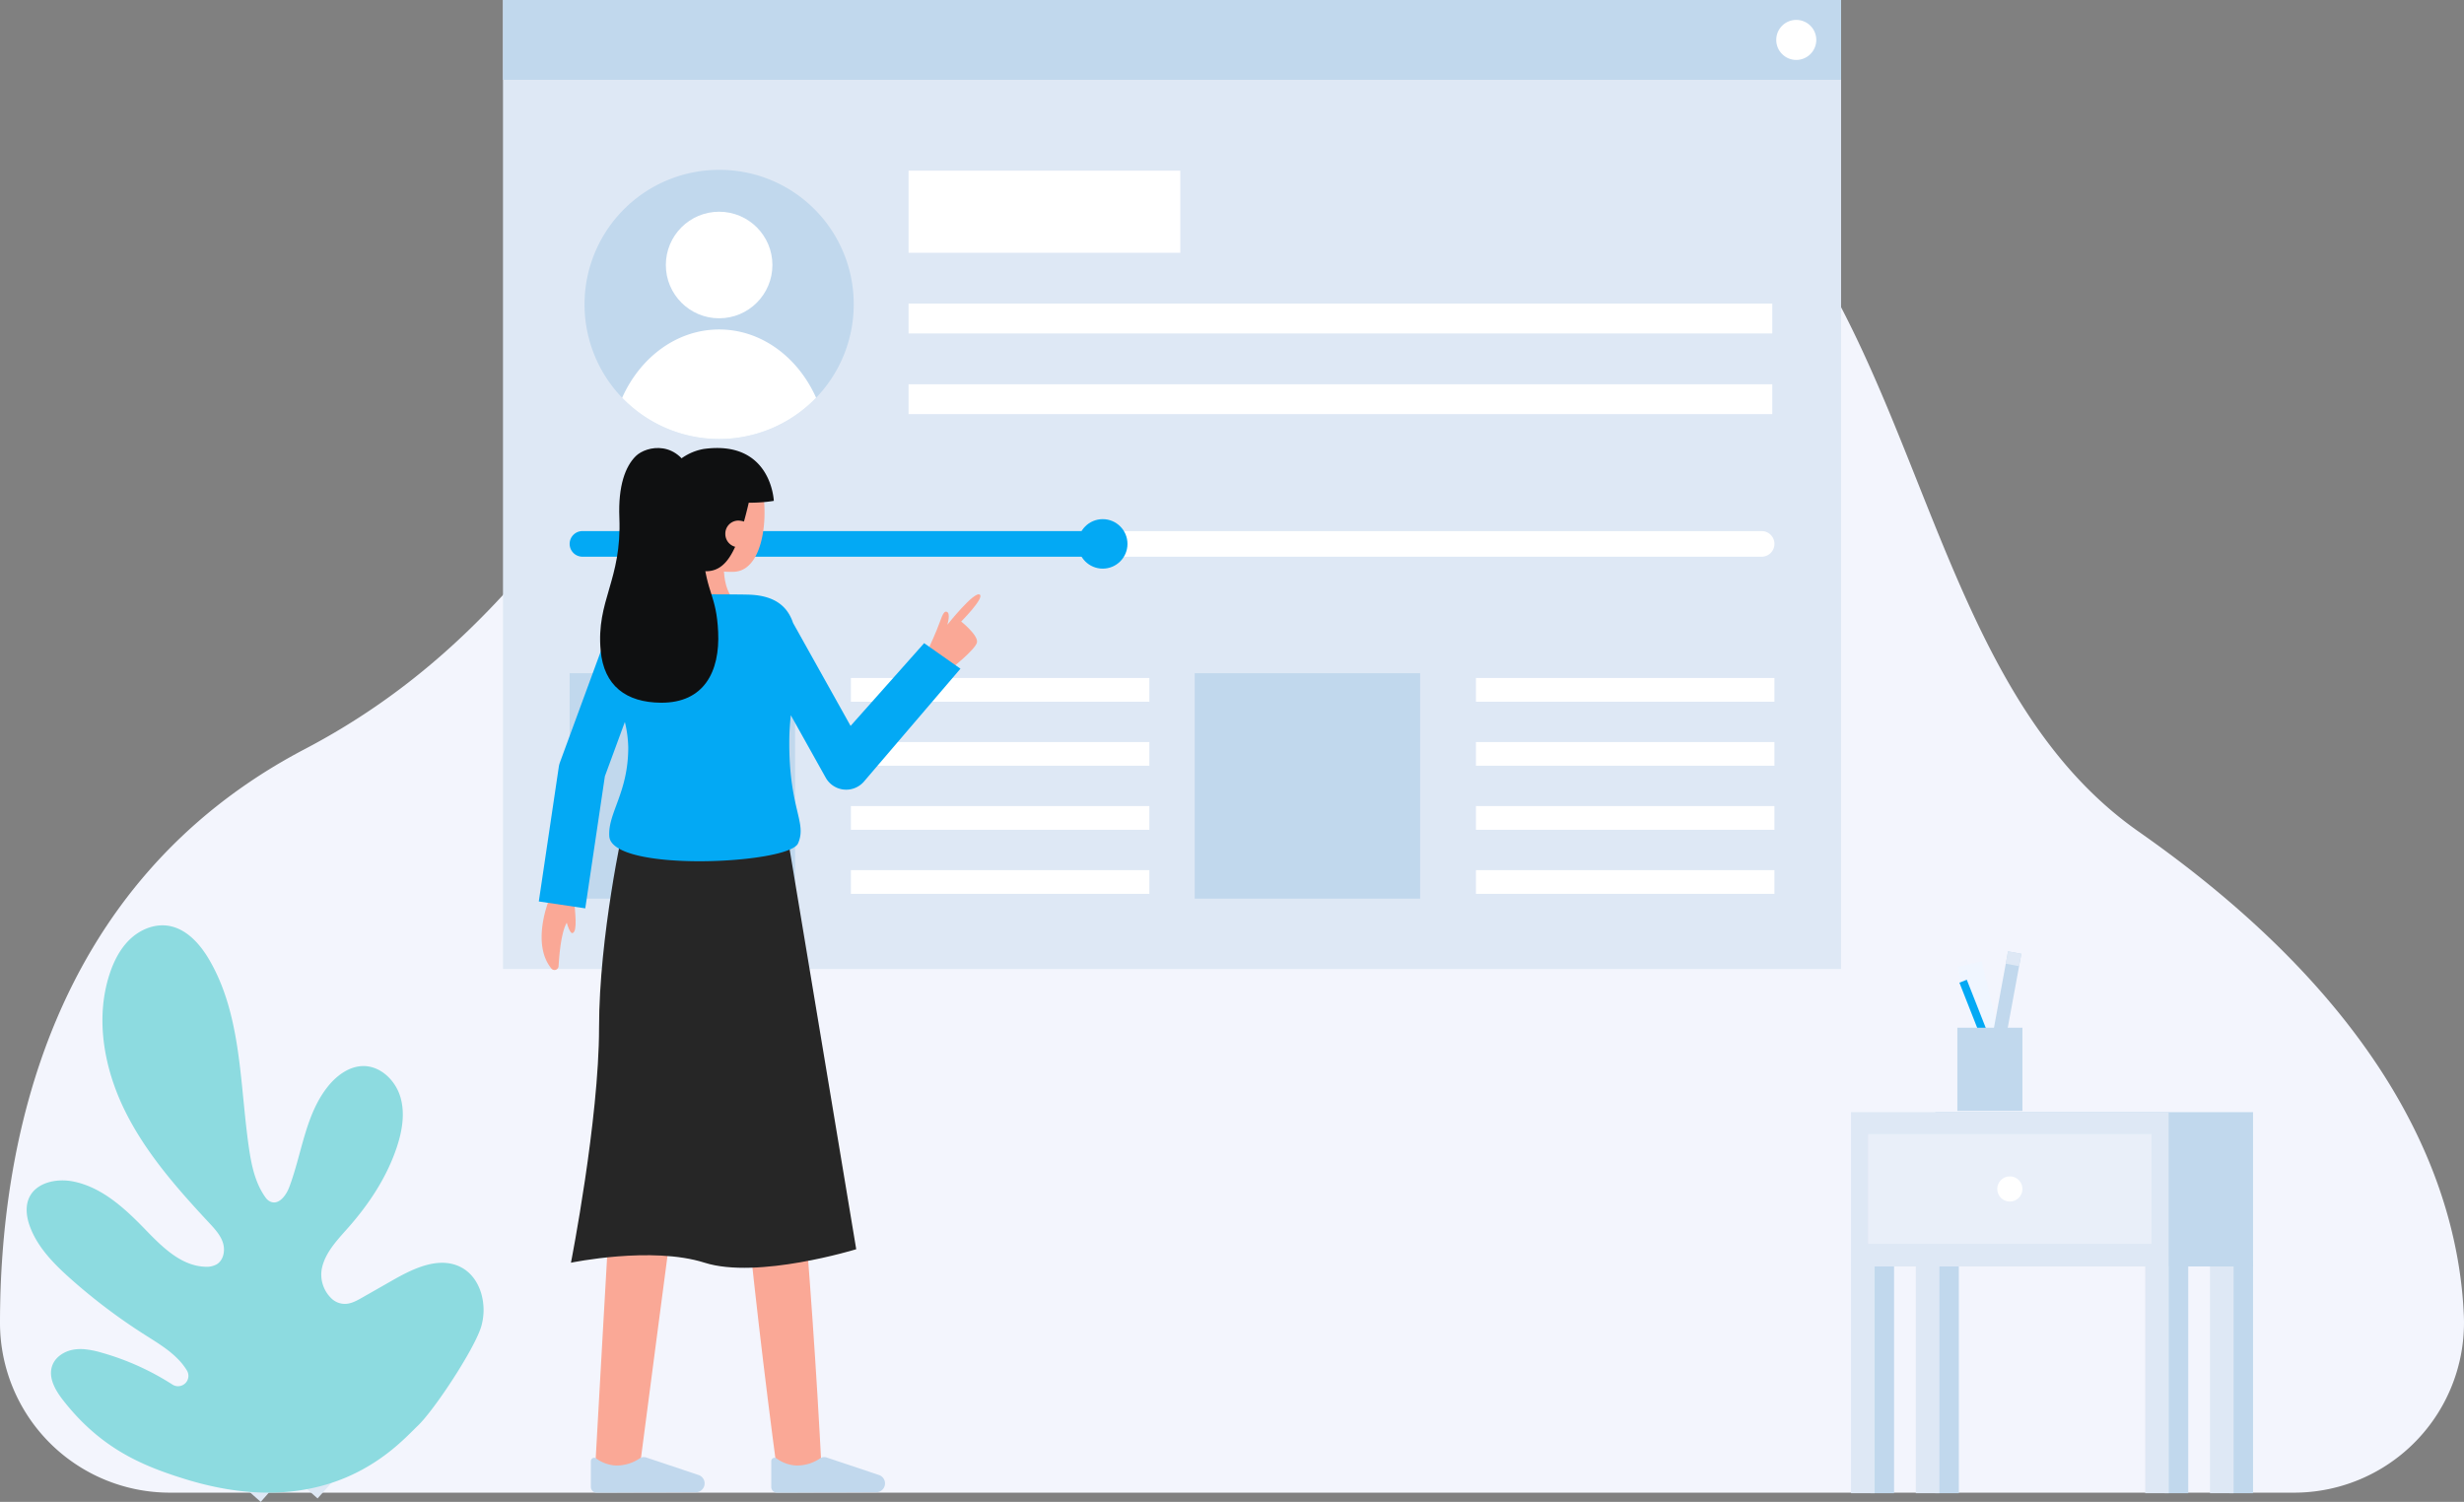<svg id="Layer_1" data-name="Layer 1" xmlns="http://www.w3.org/2000/svg" viewBox="0 0 1143.691 697.141">
  <rect x="0" y="0" width="1143.691" height="697.141" fill="#808080" stroke="none"/>
  <path d="M1064.789,692.857a78.9,78.9,0,0,0,78.823-82.393c-2.6-58.711-32.618-141.612-150.954-224.46C848.352,284.974,913.438-5.91,606.826,14.161S329.448,249.2,141.442,347.729C21.767,410.447.008,533.163,0,614.081a78.85,78.85,0,0,0,78.9,78.776Z" fill="#f3f5fd"></path>
  <rect x="233.47" width="621.087" height="449.786" fill="#dee8f5"></rect>
  <rect x="233.47" width="621.087" height="37.051" fill="#c1d8ed"></rect>
  <circle cx="833.756" cy="18.526" r="9.296" fill="#fff"></circle>
  <g>
    <g>
      <path d="M396.264,141.306a62.473,62.473,0,1,1-62.473-62.473A62.29,62.29,0,0,1,396.264,141.306Z" fill="#c1d8ed"></path>
      <circle cx="333.791" cy="123.011" r="24.732" fill="#fff"></circle>
      <path d="M378.81,184.625a62.484,62.484,0,0,1-90.037,0c8.424-18.826,25.429-31.692,45.018-31.692S370.387,165.8,378.81,184.625Z" fill="#fff"></path>
    </g>
    <rect x="421.72" y="79.221" width="126.125" height="38.115" fill="#fff"></rect>
    <rect x="421.72" y="140.912" width="400.904" height="13.867" fill="#fff"></rect>
    <rect x="421.72" y="178.356" width="400.904" height="13.867" fill="#fff"></rect>
  </g>
  <g>
    <rect x="264.404" y="312.488" width="104.636" height="104.636" fill="#c1d8ed"></rect>
    <g>
      <rect x="394.95" y="374.165" width="138.542" height="11.011" fill="#fff"></rect>
      <rect x="394.95" y="403.895" width="138.542" height="11.011" fill="#fff"></rect>
      <rect x="394.95" y="314.705" width="138.542" height="11.011" fill="#fff"></rect>
      <rect x="394.95" y="344.435" width="138.542" height="11.011" fill="#fff"></rect>
    </g>
    <rect x="554.535" y="312.488" width="104.636" height="104.636" fill="#c1d8ed"></rect>
    <g>
      <rect x="685.081" y="374.165" width="138.542" height="11.011" fill="#fff"></rect>
      <rect x="685.081" y="403.895" width="138.542" height="11.011" fill="#fff"></rect>
      <rect x="685.081" y="314.705" width="138.542" height="11.011" fill="#fff"></rect>
      <rect x="685.081" y="344.435" width="138.542" height="11.011" fill="#fff"></rect>
    </g>
  </g>
  <g>
    <path d="M823.628,252.463a5.958,5.958,0,0,1-5.96,5.95H511.848v-11.9h305.82A5.954,5.954,0,0,1,823.628,252.463Z" fill="#fff"></path>
    <path d="M511.848,246.513v11.9H270.358a5.95,5.95,0,1,1,0-11.9Z" fill="#03A9F4"></path>
    <circle cx="511.845" cy="252.462" r="11.484" fill="#03A9F4"></circle>
  </g>
  <g>
    <g>
      <path d="M332.417,400.931c6.965,95.062,15.907,190.144,28.644,284.617l20.373-1.887c-4.833-95.2-13.509-190.313-24.124-285.036Z" fill="#FAA896"></path>
      <path d="M290.04,422.523c-2.776,73.518-9.778,185.006-13.817,259.411l20.364,1.94C306.231,608.915,321.4,498.8,329.663,424.7Z" fill="#FAA896"></path>
      <path d="M322.969,692.671a4.108,4.108,0,0,0,4.076-4.428h0a4.108,4.108,0,0,0-2.658-3.529l-24.443-8.186a3.461,3.461,0,0,0-2.872.319,19.1,19.1,0,0,1-11.468,3.4,17.031,17.031,0,0,1-8.82-3.222,1.547,1.547,0,0,0-2.528,1.2v11.952a2.678,2.678,0,0,0,2.689,2.678Z" fill="#c1d8ed"></path>
      <path d="M406.7,692.671a4.108,4.108,0,0,0,4.076-4.428h0a4.107,4.107,0,0,0-2.659-3.529l-24.442-8.186a3.46,3.46,0,0,0-2.872.319,19.107,19.107,0,0,1-11.468,3.4,17.035,17.035,0,0,1-8.821-3.222,1.546,1.546,0,0,0-2.527,1.2v11.952a2.677,2.677,0,0,0,2.689,2.678Z" fill="#c1d8ed"></path>
      <path d="M289.417,383.424s-11.36,50.872-11.36,93.654-13.043,109.044-13.043,109.044,37.48-7.826,62.044,0,70.37-6.261,70.37-6.261L365.494,388.12Z" fill="#262626"></path>
    </g>
    <g>
      <path d="M312.462,279.4s8.042-3.455,8.042-24.582l16.165-1.647s-3.332,18.669,4.234,25.3Z" fill="#FAA896"></path>
      <path d="M312.137,245.944c.58,6.457,3.56,12.772,9.008,15.289a40.5,40.5,0,0,0,19.079,4.188c17.548,0,17.35-39.917,9.7-48.295s-32.332-5.493-36.342,7.142C311.513,230.8,311.584,239.8,312.137,245.944Z" fill="#FAA896"></path>
      <path d="M348.214,230.409c-6.862,30.78-13.181,39.008-29.091,32.846-3.649-1.413-12.388-10.08-13.263-28.52a25.259,25.259,0,0,1,20.7-26.32c31.509-4.382,32.615,24.068,32.615,24.068-15.813,2.711-37.352-1.768-37.352-1.768" fill="#0f1011"></path>
      <path d="M348.954,247.789a6.143,6.143,0,1,1-12.285,0,6.041,6.041,0,0,1,6.143-6.142C347.187,241.862,348.954,244.4,348.954,247.789Z" fill="#FAA896"></path>
    </g>
    <g>
      <path d="M266.706,419.458c0,2.98,1.573,12.942-.958,13.654-1.517.427-3.309-7-3.309-7" fill="#FAA896"></path>
      <path d="M254.758,417.893s-8.264,20.114,1.162,31.669a1.888,1.888,0,0,0,3.346-1.081c.458-7.791,2.029-23.8,7.166-21.925V413.992" fill="#FAA896"></path>
    </g>
    <path d="M441.1,310.729s11.542-9.168,12.357-12.461-7.311-9.77-7.311-9.77,10.808-10.895,8.653-12.474c-2.544-1.865-15.085,13.982-15.085,13.982s1.772-5.7-.436-6.075c-.907-.153-1.626.737-3.046,4.772-1.619,4.6-4.852,11.515-4.852,11.515Z" fill="#FAA896"></path>
    <path d="M428.949,298.54l-34.138,38.407-26.7-47.794c-2.528-7.551-8.284-12.609-20.023-13.112-4.015-.173-23.606-.2-37.95-.2-9.636,0-17.548,2.957-22.116,7.526A20.144,20.144,0,0,0,283,291.492l-.138-.051L259.91,353.856a10.888,10.888,0,0,0-.551,2.162l-9.265,62.415,21.569,3.2,9.1-61.305,9.27-25.207a53.359,53.359,0,0,1,1.572,11.837c0,21-9.5,30.418-8.8,41.195,1.1,16.945,83.429,12.942,87.623,3.317,4.32-9.926-4.446-16.042-4.062-48.51.041-3.533.314-7.23.69-10.993l16.2,29a10.9,10.9,0,0,0,17.666,1.925l44.885-52.5Z" fill="#03A9F4"></path>
    <path d="M287.484,240.306c-.6-14.828,2.782-23.815,7.62-28.589,4.773-4.71,20.124-8.206,26.614,10.176,4.235,12,2.864,16.128,4.592,35.067s6.19,18.913,7.027,36.34c.891,18.53-6.655,33.008-26.52,32.885-16.219-.1-26.528-7.894-28.015-24.185C276.669,278.621,288.661,269.364,287.484,240.306Z" fill="#0f1011"></path>
  </g>
  <g>
    <rect x="107.702" y="667.565" width="50.318" height="12.919" transform="translate(-459.783 326.555) rotate(-48.466)" fill="#dee8f5"></rect>
    <rect x="126.402" y="648.866" width="12.919" height="50.318" transform="translate(-459.768 326.531) rotate(-48.463)" fill="#dee8f5"></rect>
  </g>
  <path d="M85.776,686.508C65.97,680.37,46.754,672.349,29.245,649.9c-3.593-4.6-6.97-10.494-5-16,1.482-4.144,5.769-6.8,10.124-7.477a21.017,21.017,0,0,1,4.9-.134c.008,0,.016,0,.019,0A41.248,41.248,0,0,1,46.7,627.74l.692.2a122.125,122.125,0,0,1,32.668,14.755,4.811,4.811,0,0,0,6.7-6.551,29.127,29.127,0,0,0-3.58-4.7,46.214,46.214,0,0,0-6.514-5.649c-3.114-2.272-6.436-4.3-9.687-6.374a268.229,268.229,0,0,1-34.24-25.875C25.1,586.74,17.628,579.187,14,569.619c-1.668-4.4-2.427-9.473-.437-13.738,3.284-7,12.587-8.962,20.194-7.509,13.329,2.553,23.978,12.324,33.421,22.063,7.831,8.093,16.606,17.054,27.857,17.551a9.85,9.85,0,0,0,5.546-1.112c3.21-1.944,4.035-6.448,2.891-10.024s-3.791-6.433-6.346-9.178c-14.851-15.932-29.465-32.506-39.109-52.028S44.1,473.073,50.8,452.346c1.964-6.059,4.916-11.955,9.522-16.357s11.063-7.163,17.385-6.32c8.613,1.134,15.1,8.4,19.464,15.908,15,25.754,14.083,57.308,18.308,86.809,1.182,8.258,2.9,16.729,7.82,23.527a5.562,5.562,0,0,0,1.726,1.609c4.048,2.344,7.68-2.382,9.2-6.393,6-15.869,7.5-34.017,18.242-47.151,4.1-5,9.9-9.179,16.365-9.138,7.9.054,14.655,6.649,16.959,14.2s.925,15.756-1.543,23.255c-4.582,13.906-12.795,26.4-22.472,37.379-5.1,5.8-10.871,11.656-12.4,19.219a15.331,15.331,0,0,0,4.813,14.134,8.983,8.983,0,0,0,6.654,2.175c2.592-.237,4.936-1.559,7.195-2.844.948-.54,1.9-1.088,2.857-1.625q5.66-3.222,11.321-6.453c9.595-5.474,21.182-11.067,31.176-6.353,5.1,2.41,8.441,7.149,10.013,12.586a27.541,27.541,0,0,1,0,15.1c-2.977,10.264-21.741,38.822-29.48,46.188C184.888,670.4,153.544,707.511,85.776,686.508Z" fill="#8ddbe0"></path>
  <g>
    <g>
      <g>
        <rect x="868.187" y="585.268" width="10.963" height="107.848" fill="#c1d8ed"></rect>
        <rect x="859.165" y="585.268" width="10.963" height="107.848" fill="#dee8f5"></rect>
      </g>
      <g>
        <rect x="1004.739" y="585.268" width="10.963" height="107.848" fill="#c1d8ed"></rect>
        <rect x="995.716" y="585.268" width="10.963" height="107.848" fill="#dee8f5"></rect>
      </g>
      <g>
        <rect x="898.256" y="585.268" width="10.963" height="107.848" fill="#c1d8ed"></rect>
        <rect x="889.234" y="585.268" width="10.963" height="107.848" fill="#dee8f5"></rect>
      </g>
      <g>
        <rect x="1034.807" y="585.268" width="10.963" height="107.848" fill="#c1d8ed"></rect>
        <rect x="1025.785" y="585.268" width="10.963" height="107.848" fill="#dee8f5"></rect>
      </g>
      <rect x="898.324" y="516.234" width="147.446" height="71.62" fill="#c1d8ed"></rect>
      <rect x="859.165" y="516.234" width="147.446" height="71.62" fill="#dee8f5"></rect>
      <g opacity="0.53">
        <rect x="867.097" y="526.416" width="131.582" height="50.941" fill="#f3f5fd"></rect>
      </g>
      <circle cx="932.888" cy="551.886" r="5.844" fill="#fff"></circle>
    </g>
    <g>
      <rect x="915.489" y="446.692" width="11.448" height="60.703" transform="translate(-85.044 224.752) rotate(-13.302)" fill="#f0f6ff"></rect>
      <g>
        <rect x="904.001" y="464.956" width="52.727" height="6.289" transform="translate(301.256 1298.112) rotate(-79.548)" fill="#c1d8ed"></rect>
        <rect x="931.692" y="441.89" width="5.822" height="6.289" transform="translate(322.694 1279.963) rotate(-79.225)" fill="#dee8f5"></rect>
      </g>
      <rect x="919.367" y="453.557" width="3.691" height="54.68" transform="translate(-112.152 371.115) rotate(-21.502)" fill="#03A9F4"></rect>
      <rect x="908.52" y="477.044" width="30.212" height="38.612" fill="#c1d8ed"></rect>
    </g>
  </g>
</svg>